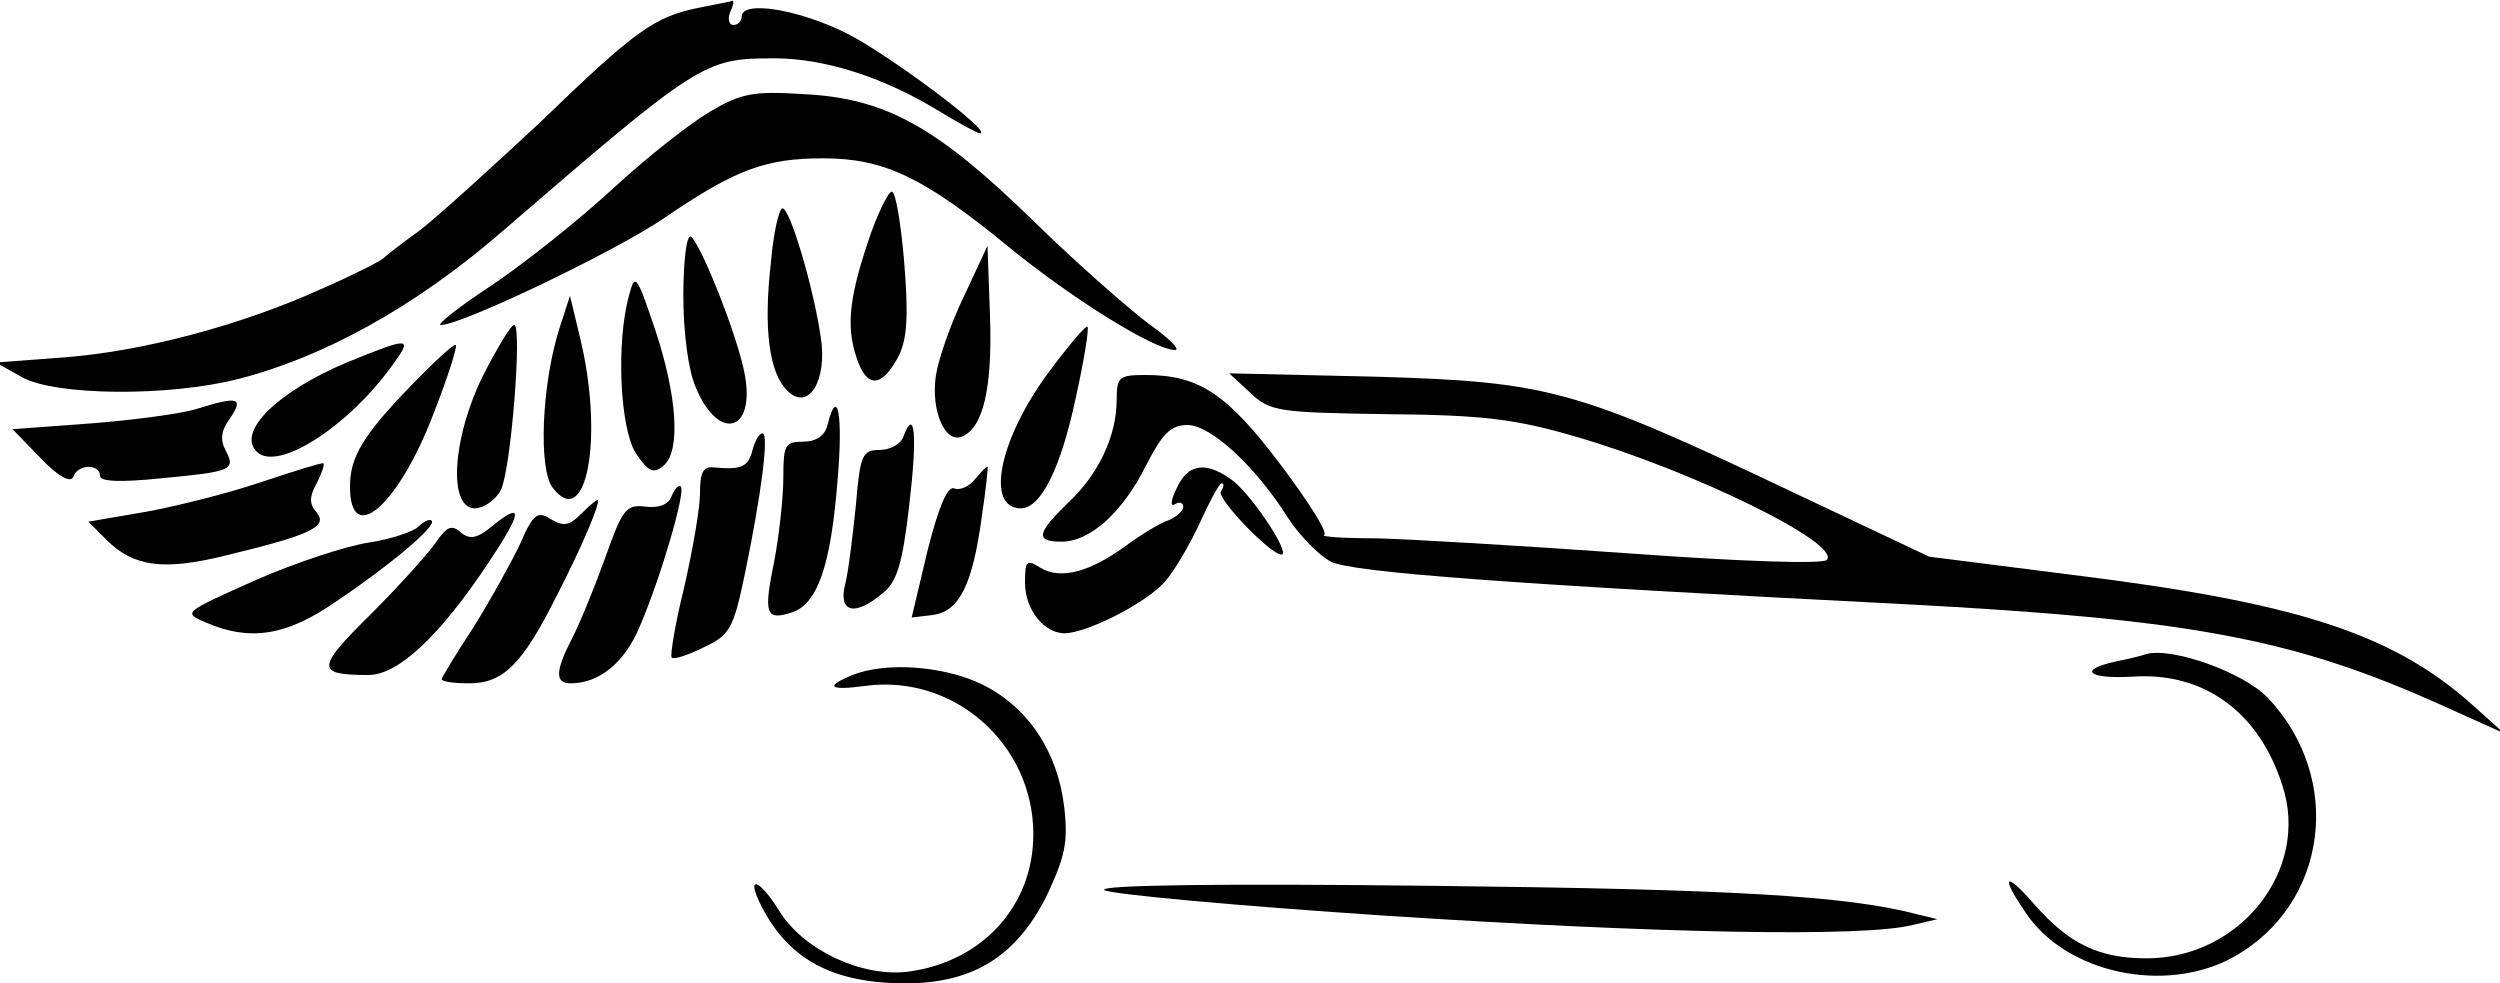 <?xml version="1.0" standalone="no"?>
<!DOCTYPE svg PUBLIC "-//W3C//DTD SVG 20010904//EN"
 "http://www.w3.org/TR/2001/REC-SVG-20010904/DTD/svg10.dtd">
<svg version="1.0" xmlns="http://www.w3.org/2000/svg"
 width="300pt" height="118pt" viewBox="0 0 300 118"
 preserveAspectRatio="xMidYMid meet">
<g transform="translate(0,118) scale(0.1,-0.1)"
fill="#000000" stroke="none">
<path d="M840 1171 c-55 -11 -77 -27 -191 -137 -60 -56 -125 -115 -146 -131
-21 -15 -40 -30 -43 -33 -3 -3 -36 -20 -75 -37 -95 -43 -214 -75 -310 -82
l-80 -6 32 -18 c41 -22 175 -23 258 -2 103 26 213 87 315 175 240 207 245 210
329 210 60 0 129 -22 194 -61 26 -16 50 -29 53 -29 17 0 -110 95 -160 120 -58
29 -126 40 -126 20 0 -5 -4 -10 -10 -10 -5 0 -7 7 -4 15 4 8 5 14 3 14 -2 -1
-20 -4 -39 -8z"/>
<path d="M852 1046 c-24 -14 -76 -55 -115 -91 -40 -37 -105 -89 -145 -116 -41
-27 -69 -49 -63 -49 25 0 211 89 269 129 85 58 121 71 190 71 73 0 121 -23
222 -106 76 -62 175 -124 200 -124 7 0 -7 14 -31 31 -24 18 -87 73 -139 124
-116 113 -177 147 -275 152 -61 4 -76 1 -113 -21z"/>
<path d="M1041 888 c-23 -69 -26 -104 -11 -143 12 -32 30 -28 49 9 10 21 11
50 6 112 -4 46 -10 84 -15 84 -4 0 -18 -28 -29 -62z"/>
<path d="M925 864 c-9 -78 -2 -132 20 -153 25 -25 48 12 40 64 -9 61 -37 155
-46 155 -4 0 -11 -29 -14 -66z"/>
<path d="M820 825 c0 -44 6 -90 15 -110 27 -65 71 -54 59 14 -7 43 -53 159
-65 167 -5 3 -9 -29 -9 -71z"/>
<path d="M1157 825 c-16 -33 -31 -76 -34 -96 -6 -42 11 -81 31 -73 26 10 37
59 34 145 l-3 84 -28 -60z"/>
<path d="M755 826 c-16 -57 -11 -160 8 -190 15 -22 21 -25 33 -15 21 17 17 83
-10 164 -22 65 -24 68 -31 41z"/>
<path d="M671 785 c-21 -67 -25 -167 -8 -190 41 -54 62 61 33 180 l-12 50 -13
-40z"/>
<path d="M580 730 c-37 -74 -43 -160 -10 -160 10 0 25 10 31 22 12 23 26 198
16 198 -4 0 -20 -27 -37 -60z"/>
<path d="M1256 730 c-58 -80 -73 -160 -31 -160 24 0 48 48 66 133 10 45 16 83
14 85 -2 2 -24 -24 -49 -58z"/>
<path d="M416 745 c-83 -35 -132 -83 -108 -107 25 -25 111 31 163 104 25 34
21 34 -55 3z"/>
<path d="M493 717 c-57 -59 -73 -85 -73 -121 0 -73 58 -23 100 87 17 43 29 81
27 83 -2 2 -26 -20 -54 -49z"/>
<path d="M1340 700 c0 -43 -22 -90 -59 -124 -37 -36 -39 -46 -7 -46 34 0 73
35 101 91 20 39 30 49 50 49 28 0 82 -50 121 -112 13 -20 36 -44 51 -52 26
-13 216 -27 688 -51 342 -18 465 -41 640 -119 l80 -36 -38 34 c-96 86 -212
123 -479 156 l-173 22 -165 78 c-259 123 -292 132 -500 138 l-175 4 25 -23
c24 -23 34 -24 165 -26 116 -1 154 -6 226 -27 141 -41 320 -129 301 -148 -5
-5 -101 -2 -238 8 -126 9 -262 17 -301 18 -40 0 -69 2 -64 4 5 2 -18 39 -52
84 -64 85 -98 108 -162 108 -32 0 -35 -2 -35 -30z"/>
<path d="M235 689 c-16 -5 -73 -13 -125 -17 l-95 -7 34 -35 c21 -22 36 -30 39
-22 5 15 32 16 32 1 0 -7 24 -8 73 -3 85 8 90 10 78 33 -7 13 -6 24 5 39 17
25 10 27 -41 11z"/>
<path d="M993 670 c-3 -13 -14 -20 -29 -20 -22 0 -24 -4 -24 -43 0 -24 -5 -69
-11 -101 -13 -63 -10 -71 21 -61 31 10 47 56 55 158 7 80 0 115 -12 67z"/>
<path d="M1084 656 c-3 -9 -16 -16 -29 -16 -20 0 -23 -6 -28 -67 -4 -38 -9
-80 -13 -95 -8 -33 12 -38 45 -10 17 13 24 35 32 105 10 84 7 120 -7 83z"/>
<path d="M903 640 c-5 -20 -13 -24 -45 -21 -14 2 -18 -5 -18 -31 0 -18 -9 -69
-19 -113 -11 -44 -17 -82 -15 -84 2 -3 20 3 38 12 32 15 36 22 50 89 20 97 29
168 21 168 -4 0 -9 -9 -12 -20z"/>
<path d="M315 602 c-38 -13 -101 -29 -139 -36 l-70 -12 22 -22 c32 -32 68 -37
141 -19 104 25 125 35 111 52 -9 10 -9 19 0 35 6 12 10 23 8 24 -2 1 -34 -9
-73 -22z"/>
<path d="M1170 605 c-7 -9 -19 -14 -25 -11 -8 3 -19 -23 -32 -75 l-19 -80 25
3 c32 4 48 36 59 117 5 33 8 61 7 61 -2 0 -8 -7 -15 -15z"/>
<path d="M1412 594 c-7 -14 -8 -23 -2 -19 5 3 10 2 10 -3 0 -5 -8 -12 -17 -16
-10 -3 -33 -17 -52 -31 -44 -32 -79 -41 -103 -26 -16 10 -18 8 -18 -18 0 -33
23 -61 48 -61 27 1 95 35 119 61 12 13 31 46 43 72 12 26 23 47 26 47 3 0 3
-4 -1 -10 -5 -9 66 -82 74 -75 6 7 -40 75 -62 90 -31 22 -52 18 -65 -11z"/>
<path d="M806 585 c-3 -10 -15 -15 -31 -13 -24 3 -28 -3 -49 -62 -13 -36 -31
-80 -40 -97 -20 -39 -20 -53 -1 -53 34 0 65 25 83 69 25 58 55 161 49 167 -2
3 -7 -2 -11 -11z"/>
<path d="M697 563 c-14 -14 -21 -15 -36 -6 -16 10 -21 7 -37 -30 -11 -23 -36
-68 -56 -100 -21 -32 -38 -60 -38 -62 0 -3 15 -5 33 -5 41 0 64 23 105 105 31
60 54 115 49 115 -2 0 -11 -8 -20 -17z"/>
<path d="M591 549 c-18 -15 -27 -17 -38 -8 -11 10 -17 7 -30 -12 -9 -13 -44
-52 -78 -86 -66 -65 -66 -73 -3 -73 36 0 86 47 145 136 40 60 41 73 4 43z"/>
<path d="M502 548 c-6 -6 -33 -15 -59 -19 -27 -4 -88 -24 -136 -45 -87 -39
-88 -39 -60 -51 53 -23 97 -16 156 25 67 45 121 91 115 97 -2 3 -10 -1 -16 -7z"/>
<path d="M2575 395 c-5 -2 -22 -6 -37 -9 -45 -10 -32 -21 21 -18 85 6 152 -42
180 -131 33 -101 -51 -207 -163 -207 -57 0 -93 17 -135 65 -35 40 -41 35 -11
-9 48 -74 169 -100 251 -54 112 63 132 213 41 310 -29 31 -116 62 -147 53z"/>
<path d="M1023 370 c-34 -14 -28 -19 16 -13 106 14 201 -70 201 -178 0 -86
-61 -153 -150 -165 -56 -7 -126 26 -155 73 -24 39 -41 44 -21 5 33 -64 86 -92
173 -92 81 0 133 33 169 105 22 47 26 64 21 107 -8 67 -44 120 -99 147 -46 22
-115 27 -155 11z"/>
<path d="M1325 112 c6 -5 159 -19 340 -31 324 -21 571 -26 630 -11 l30 7 -25
6 c-84 22 -220 30 -580 34 -253 3 -401 1 -395 -5z"/>
</g>
</svg>
